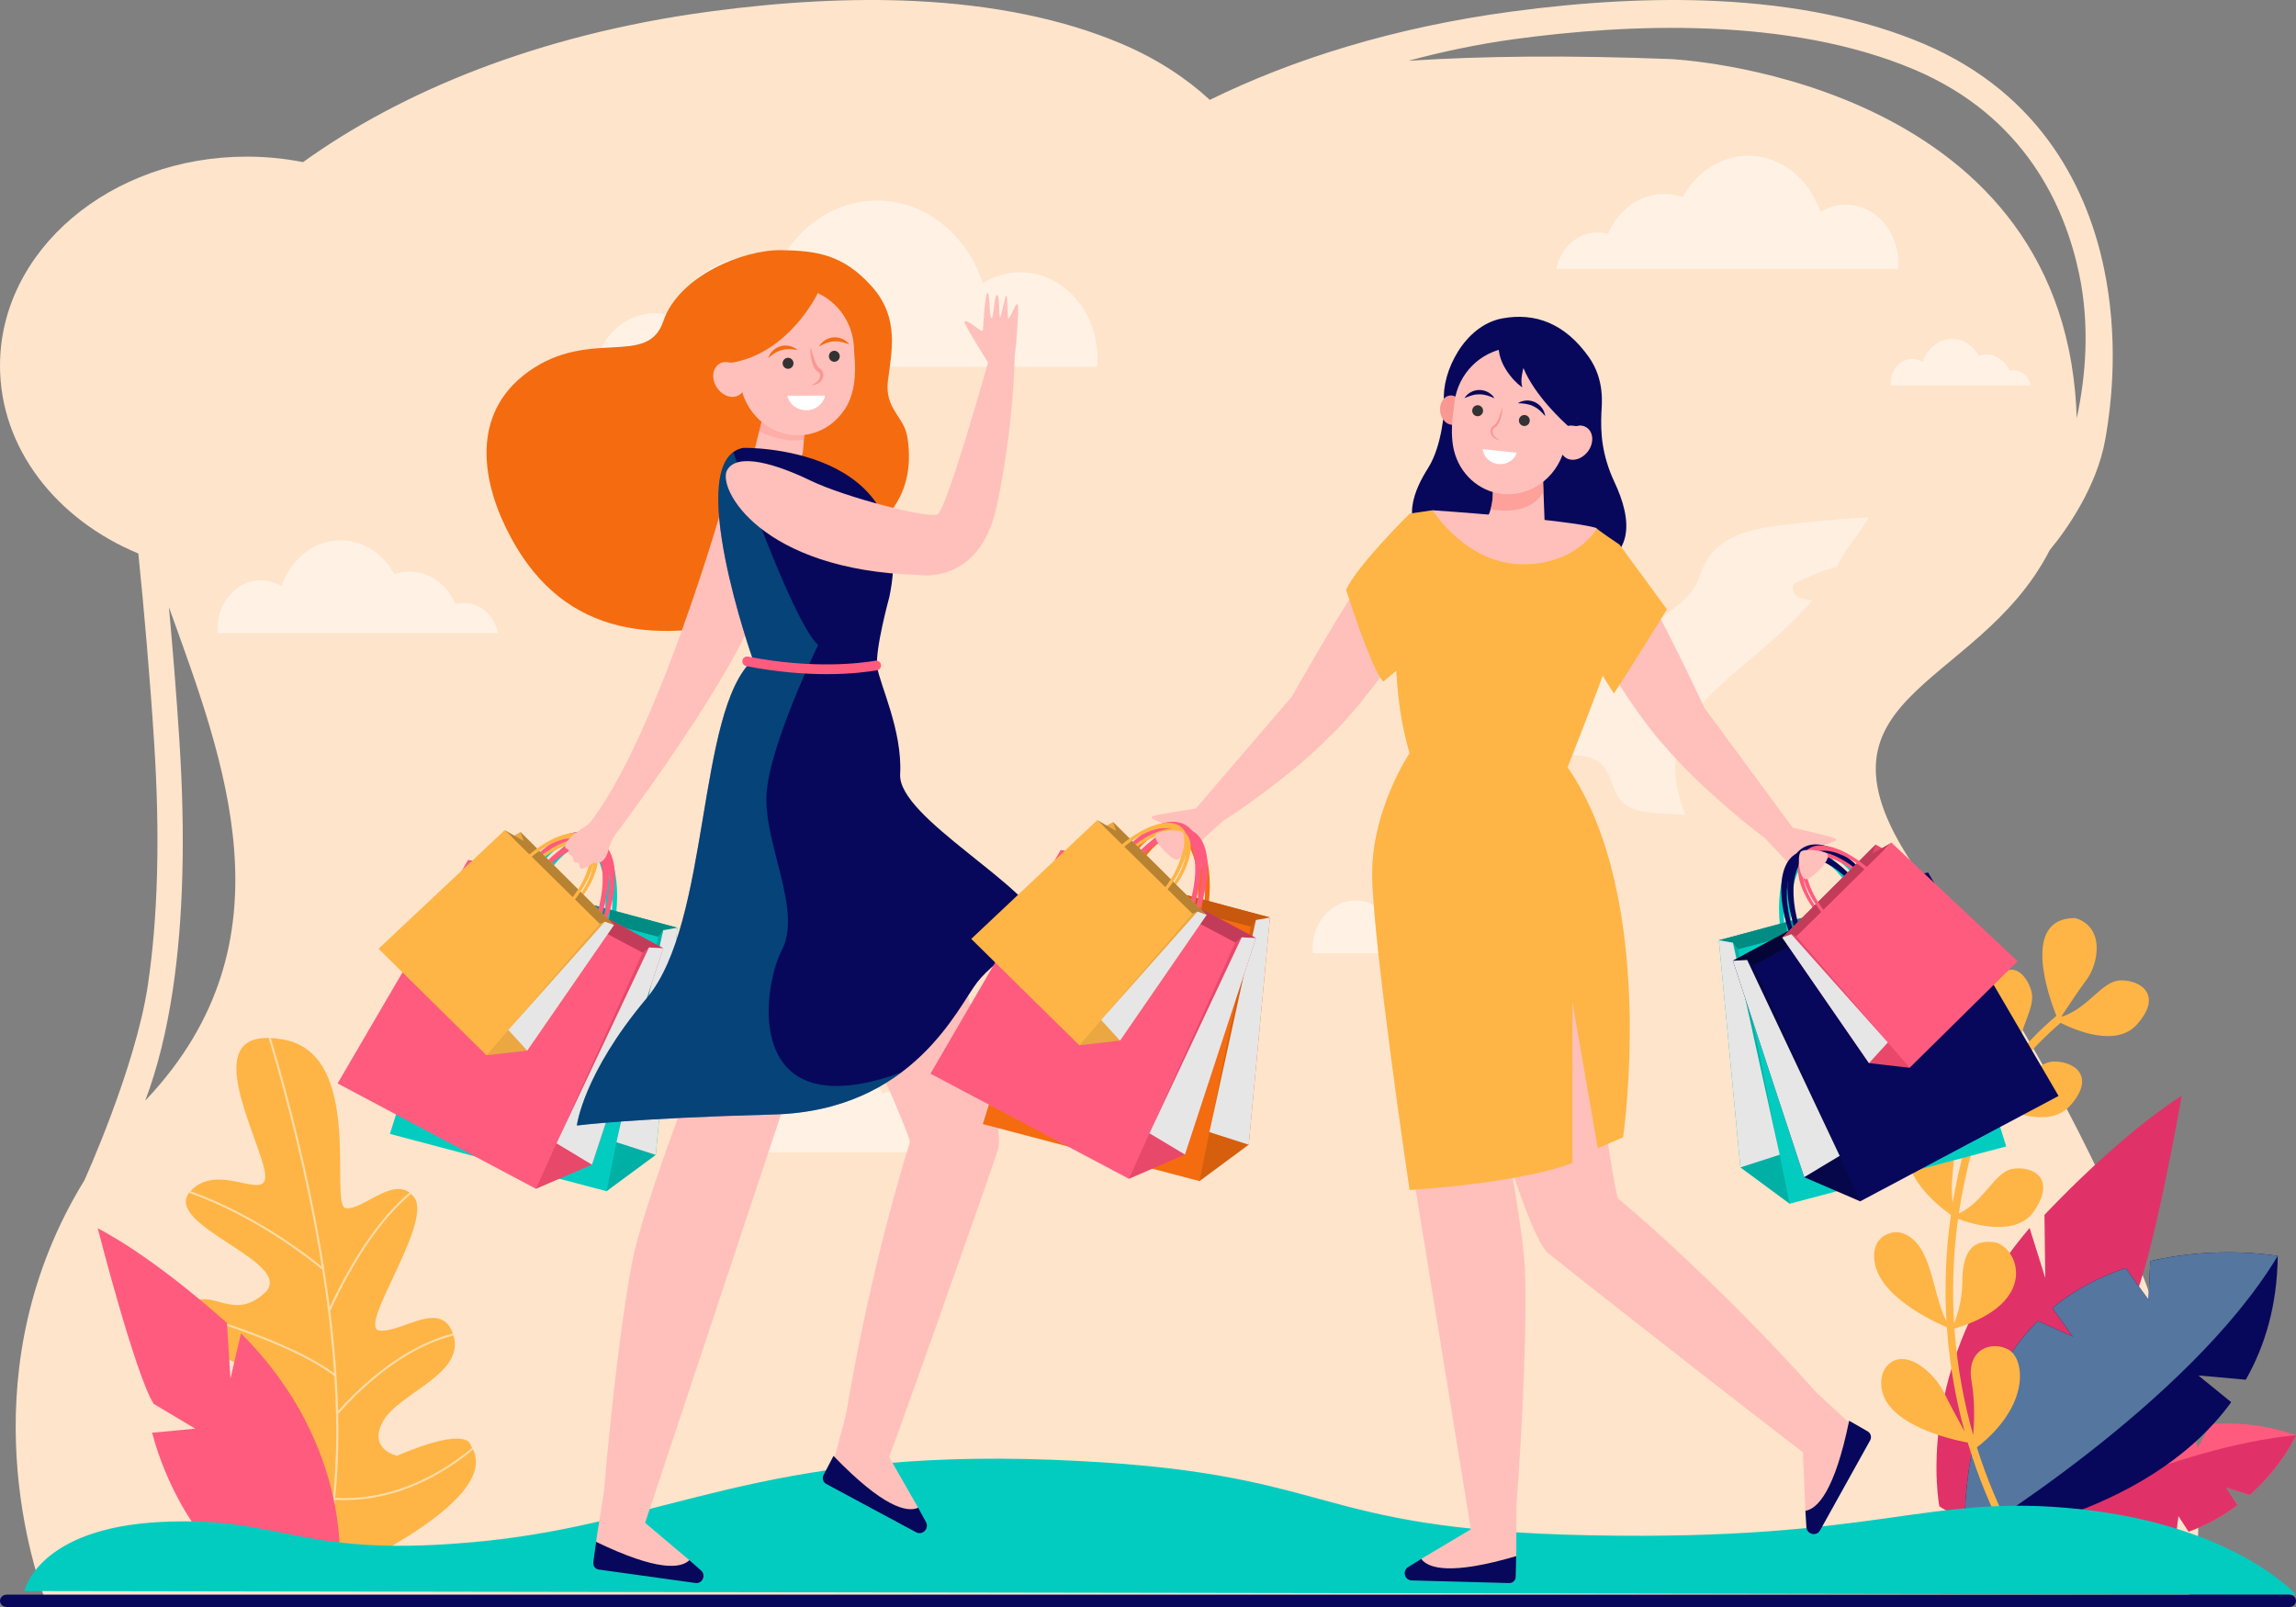 <svg width="200" height="140" viewBox="0 0 200 140" fill="none" xmlns="http://www.w3.org/2000/svg">
<rect x="0" y="0" width="200" height="140" fill="#808080" stroke="none"/>
<path d="M167.649 76.776C155.669 60.372 172.135 60.463 178.548 47.925C180.091 46.063 182.642 42.383 183.374 38.339C184.015 34.799 184.517 29.326 183.269 23.353C181.922 16.901 178.097 8.272 167.531 3.8C162.496 1.669 156.446 0.421 149.546 0.089C144.061 -0.174 138.026 0.149 131.605 1.016C121.393 2.395 112.624 5.151 105.386 8.7C103.329 6.811 100.793 5.124 97.665 3.8C92.631 1.669 86.58 0.421 79.68 0.089C74.194 -0.174 68.16 0.149 61.74 1.016C46.762 3.039 34.889 8.021 26.398 14.124C24.82 13.812 23.176 13.646 21.486 13.646C9.619 13.646 0 21.799 0 31.857C0 39.045 4.914 45.26 12.05 48.221C12.524 52.905 13.053 58.783 13.437 64.852C13.946 72.895 13.757 79.958 12.876 85.848C11.794 93.073 7.349 102.832 7.349 102.832C-2.555 118.948 2.427 135.523 4.166 140H74.032H120.491H190.357C195.241 126.7 183.704 98.761 167.649 76.776ZM12.805 95.723C12.754 95.778 12.703 95.834 12.651 95.889C13.707 93.09 14.511 89.863 15.055 86.223C15.963 80.144 16.159 72.887 15.635 64.652C15.374 60.544 15.047 56.525 14.714 52.893C19.519 66.261 25.723 81.95 12.805 95.723ZM122.688 5.295C125.398 4.564 128.531 3.872 131.914 3.411C141.769 2.066 155.811 1.433 166.735 6.056C176.396 10.145 179.888 18.012 181.116 23.892C182.031 28.269 181.719 32.663 180.898 36.433C180.878 35.702 180.833 34.945 180.761 34.162C178.217 6.57 145.514 5.145 145.514 5.145C136.744 4.804 129.194 4.872 122.688 5.295Z" fill="#FEE4CB"/>
<path opacity="0.5" d="M138.758 83.039C138.451 81.548 137.254 80.435 135.823 80.435C135.561 80.435 135.306 80.473 135.064 80.543C134.358 78.859 132.826 77.693 131.049 77.693C130.59 77.693 130.147 77.771 129.73 77.915C128.774 76.149 127.036 74.968 125.05 74.968C122.688 74.968 120.677 76.639 119.915 78.98C119.375 78.645 118.754 78.453 118.092 78.453C116.021 78.453 114.344 80.324 114.344 82.633C114.344 82.77 114.35 82.905 114.362 83.039H138.758Z" fill="white"/>
<path opacity="0.5" d="M43.376 55.146C43.068 53.655 41.872 52.542 40.441 52.542C40.178 52.542 39.924 52.58 39.681 52.65C38.975 50.966 37.444 49.8 35.666 49.8C35.207 49.8 34.764 49.878 34.347 50.022C33.391 48.256 31.653 47.075 29.668 47.075C27.306 47.075 25.294 48.746 24.532 51.087C23.993 50.752 23.372 50.56 22.709 50.56C20.639 50.56 18.961 52.431 18.961 54.74C18.961 54.877 18.968 55.012 18.98 55.146H43.376Z" fill="white"/>
<path opacity="0.5" d="M85.902 100.384C85.594 98.893 84.398 97.78 82.967 97.78C82.705 97.78 82.45 97.818 82.208 97.888C81.502 96.204 79.97 95.038 78.193 95.038C77.734 95.038 77.291 95.116 76.874 95.26C75.918 93.494 74.18 92.314 72.195 92.314C69.832 92.314 67.821 93.985 67.059 96.326C66.519 95.99 65.898 95.799 65.237 95.799C63.166 95.799 61.489 97.67 61.489 99.978C61.489 100.115 61.495 100.25 61.507 100.384H85.902Z" fill="white"/>
<path opacity="0.5" d="M176.894 33.564C176.741 32.818 176.143 32.263 175.429 32.263C175.298 32.263 175.17 32.281 175.049 32.316C174.696 31.475 173.931 30.892 173.043 30.892C172.814 30.892 172.593 30.931 172.385 31.003C171.907 30.121 171.039 29.531 170.047 29.531C168.868 29.531 167.863 30.367 167.482 31.536C167.212 31.368 166.902 31.272 166.571 31.272C165.537 31.272 164.699 32.207 164.699 33.361C164.699 33.429 164.702 33.496 164.708 33.564H176.894Z" fill="white"/>
<path opacity="0.5" d="M135.57 23.422C135.944 21.602 137.405 20.245 139.15 20.245C139.47 20.245 139.781 20.291 140.078 20.377C140.939 18.323 142.808 16.9 144.977 16.9C145.537 16.9 146.078 16.995 146.585 17.172C147.753 15.017 149.873 13.576 152.295 13.576C155.177 13.576 157.631 15.616 158.561 18.471C159.22 18.062 159.977 17.828 160.785 17.828C163.311 17.828 165.359 20.112 165.359 22.928C165.359 23.095 165.352 23.26 165.338 23.423H135.57V23.422Z" fill="white"/>
<path opacity="0.5" d="M51.792 31.955C52.343 29.28 54.49 27.284 57.057 27.284C57.529 27.284 57.985 27.351 58.421 27.477C59.688 24.457 62.437 22.363 65.624 22.363C66.449 22.363 67.243 22.503 67.991 22.762C69.707 19.593 72.825 17.474 76.387 17.474C80.624 17.474 84.234 20.474 85.602 24.673C86.57 24.071 87.685 23.727 88.872 23.727C92.587 23.727 95.598 27.086 95.598 31.228C95.598 31.474 95.586 31.716 95.566 31.955H51.792Z" fill="white"/>
<path opacity="0.4" d="M148.557 49.017C148.186 49.714 147.986 50.515 147.583 51.188C147.119 51.966 146.417 52.521 145.731 53.058C142.67 55.455 139.504 57.905 135.853 58.806C134.936 59.032 133.965 59.173 133.197 59.773C131.607 61.011 131.759 64.155 133.46 65.196C135.406 66.387 138.338 64.992 139.771 66.883C140.353 67.652 140.465 68.759 141.037 69.538C141.8 70.579 143.142 70.759 144.346 70.846C145.169 70.906 145.994 70.958 146.818 71.004C143.139 61.807 151.793 59.405 157.854 52.303C157.681 52.276 157.508 52.248 157.335 52.215C157.008 52.154 156.666 52.075 156.418 51.832C156.169 51.588 156.062 51.125 156.279 50.846C157.48 50.275 158.701 49.699 159.972 49.405C160.27 48.918 160.554 48.411 160.821 47.881C161.394 47.177 162.109 46.213 162.815 45.068C160.127 45.212 157.447 45.442 154.774 45.803C152.42 46.122 149.768 46.747 148.557 49.017Z" fill="white"/>
<path d="M27.492 137.994C27.492 137.994 44.422 130.94 41 125.914C41 125.914 40.945 124.114 34.578 126.823C34.578 126.823 32.013 126.282 33.365 123.824C34.717 121.367 40.487 119.736 39.517 116.39C38.547 113.043 35.085 116.109 33.063 115.917C31.041 115.725 37.671 106.632 36.105 104.363C34.538 102.095 31.62 105.511 30.119 105.251C28.617 104.991 31.834 91.835 24.68 90.56C17.526 89.285 21.679 97.25 22.913 101.422C24.147 105.593 19.209 100.853 16.571 103.794C13.933 106.735 25.961 109.987 23.046 112.649C20.13 115.31 18.277 111.799 16.247 113.871C12.966 117.221 25.555 119.355 23.682 121.881C22.188 123.894 19.315 120.382 17.905 121.794C16.495 123.205 19.334 132.745 27.492 137.994Z" fill="#FEB546"/>
<path opacity="0.52" d="M41.213 126.283C41.188 126.231 41.161 126.179 41.131 126.127C40.641 126.534 40.081 126.964 39.457 127.388C37.167 128.947 33.533 130.744 29.191 130.492C29.431 128.245 29.521 125.8 29.46 123.171C33.323 118.849 36.752 117.155 38.949 116.496C39.139 116.439 39.323 116.389 39.501 116.344C39.484 116.288 39.467 116.234 39.448 116.182C39.274 116.225 39.095 116.274 38.911 116.329C36.713 116.986 33.298 118.663 29.454 122.917C29.454 122.906 29.453 122.895 29.453 122.884C29.38 120.184 29.149 117.287 28.765 114.221C28.865 113.99 29.832 111.794 31.355 109.365C32.448 107.621 34.004 105.491 35.81 104.017C35.766 103.976 35.722 103.938 35.676 103.904C33.858 105.393 32.299 107.528 31.202 109.278C29.927 111.311 29.04 113.183 28.722 113.884C28.421 111.548 28.032 109.115 27.556 106.596C26.227 99.572 24.52 93.518 23.587 90.431C23.523 90.428 23.462 90.426 23.4 90.425C24.328 93.49 26.046 99.567 27.381 106.627C27.606 107.815 27.825 109.061 28.03 110.35C27.515 109.929 25.965 108.697 23.801 107.34C21.977 106.196 19.428 104.788 16.588 103.773C16.582 103.78 16.575 103.787 16.57 103.794C16.534 103.834 16.502 103.873 16.472 103.913C19.318 104.924 21.874 106.336 23.701 107.48C26.178 109.033 27.847 110.42 28.071 110.609C28.52 113.47 28.898 116.537 29.108 119.641C25.758 117.156 19.259 115.082 16.009 114.147C15.973 114.197 15.939 114.246 15.909 114.295C19.171 115.232 25.818 117.346 29.123 119.869C29.411 124.286 29.358 128.768 28.692 132.824C25.373 131.577 22.576 128.251 20.806 125.663C19.712 124.063 18.867 122.543 18.335 121.517C18.28 121.536 18.227 121.56 18.174 121.588C18.708 122.619 19.557 124.146 20.656 125.754C22.447 128.372 25.284 131.743 28.664 132.996C28.37 134.738 27.96 136.4 27.415 137.943C27.44 137.959 27.465 137.976 27.491 137.992C27.491 137.992 27.529 137.976 27.6 137.946C28.345 135.825 28.869 133.389 29.172 130.66C29.455 130.677 29.738 130.686 30.022 130.686C31.675 130.686 33.339 130.403 34.98 129.844C36.539 129.313 38.081 128.532 39.563 127.522C40.177 127.107 40.728 126.684 41.213 126.283Z" fill="white"/>
<path d="M29.549 136.96C29.549 136.96 30.897 126.029 20.988 116.162L20.074 120.111L19.77 115.259C19.77 115.259 13.764 109.76 8.511 107.001C8.511 107.001 11.777 119.754 13.388 122.305L17.007 124.463L13.255 124.817C13.255 124.817 14.906 131.958 20.025 136.395C25.145 140.831 29.549 136.96 29.549 136.96Z" fill="#FF5B7E"/>
<path d="M199.999 125.034C197.417 124.14 194.928 123.889 192.596 124.061C192.072 124.999 191.422 126.109 191.422 126.109L190.996 124.249C182.179 125.653 175.951 132.784 175.951 132.784C181.573 134.827 186.049 134.792 189.538 133.793C189.63 133.094 189.75 132.053 189.75 132.053L190.648 133.433C192.299 132.831 193.704 132.014 194.885 131.126C194.412 130.411 193.901 129.588 193.901 129.588L195.973 130.235C198.797 127.728 199.999 125.034 199.999 125.034Z" fill="#FF5B7E"/>
<path d="M189.54 133.793C189.631 133.093 189.751 132.052 189.751 132.052L190.649 133.433C192.3 132.83 193.705 132.014 194.886 131.126C194.413 130.411 193.902 129.588 193.902 129.588L195.974 130.235C198.797 127.727 200 125.033 200 125.033C189.603 125.98 175.953 132.782 175.953 132.782C181.574 134.825 186.049 134.792 189.54 133.793Z" fill="#E03268"/>
<path d="M168.935 131.226C168.935 131.226 166.49 119.049 176.795 106.98L178.159 111.337L178.089 105.843C178.089 105.843 184.375 99.07 190.049 95.454C190.049 95.454 187.459 110.13 185.864 113.159L181.977 115.939L186.227 115.975C186.227 115.975 184.977 124.175 179.596 129.667C174.215 135.158 168.935 131.226 168.935 131.226Z" fill="#E03268"/>
<path d="M198.409 109.415C198.365 113.701 197.304 117.257 195.624 120.202C193.743 120.014 191.499 119.832 191.499 119.832L194.358 122.157C186.755 132.583 171.111 134.147 171.111 134.147C171.042 124.722 173.767 118.79 177.517 115.081C178.743 115.621 180.555 116.443 180.555 116.443L178.78 113.942C180.772 112.311 182.975 111.209 185.165 110.474C186.08 111.78 187.153 113.237 187.153 113.237L187.304 109.864C193.183 108.471 198.409 109.415 198.409 109.415Z" fill="#07085B"/>
<path d="M177.517 115.082C178.742 115.621 180.555 116.444 180.555 116.444L178.779 113.943C180.771 112.312 182.975 111.209 185.164 110.475C186.079 111.78 187.152 113.238 187.152 113.238L187.304 109.865C193.183 108.471 198.408 109.415 198.408 109.415C190.626 122.378 171.109 134.148 171.109 134.148C171.042 124.723 173.766 118.791 177.517 115.082Z" fill="#55769F"/>
<path d="M180.699 79.979C176.071 80.027 178.423 86.724 179.128 88.501C177.835 89.594 176.737 90.707 175.814 91.788C175.852 89.461 177.368 87.794 176.945 86.329C176.472 84.686 174.901 83.285 173.487 86.074C172.368 88.284 174.518 91.128 175.459 92.215C173.897 94.12 172.864 95.901 172.205 97.27C171.859 94.579 173.393 92.454 172.733 90.84C172.01 89.074 170.122 87.728 168.931 91.028C167.946 93.755 170.926 96.766 171.991 97.729C171.418 98.994 171.196 99.818 171.172 99.906C170.715 101.566 170.364 103.188 170.102 104.767C169.743 102.404 170.682 100.323 169.895 98.936C168.95 97.271 166.923 96.197 166.204 99.681C165.634 102.438 168.651 104.922 169.937 105.84C169.467 109.151 169.387 112.256 169.553 115.096C168.495 113.113 168.327 109.594 166.769 108.093C165.748 107.107 164.819 107.28 164.216 107.602C163.702 107.877 163.366 108.388 163.282 108.999C162.808 112.452 167.994 114.949 169.586 115.629C169.829 119.124 170.438 122.196 171.134 124.724C170.578 123.702 169.747 122.158 169.348 121.338C168.719 120.045 167.247 118.588 165.957 118.415C165.903 118.408 165.851 118.403 165.8 118.399C164.82 118.334 164.037 119.072 163.898 120.067C163.357 123.958 169.974 125.411 171.408 125.679C171.413 125.697 171.418 125.714 171.423 125.732C173.325 132.064 175.892 135.79 176.001 135.946L176.518 135.579C176.493 135.543 174.051 131.994 172.203 126.093C176.917 122.414 176.373 118.357 174.955 117.579C173.491 116.775 171.237 117.514 171.743 120.375C172.037 122.034 171.98 123.814 171.881 125.018C171.155 122.48 170.506 119.343 170.247 115.749C177.929 113.446 175.697 108.479 173.684 108.217C171.647 107.95 170.951 109.283 170.934 111.685C170.922 113.281 170.499 114.583 170.216 115.28C170.044 112.495 170.111 109.444 170.56 106.191C171.977 106.707 175.671 107.769 177.206 105.486C179.123 102.633 177.091 101.571 175.35 101.822C173.748 102.053 172.915 104.639 170.627 105.719C170.895 103.917 171.278 102.056 171.805 100.144C171.813 100.113 172.259 98.461 173.597 96.137C174.971 96.835 178.523 98.341 180.331 96.316C182.603 93.772 180.693 92.462 178.916 92.477C177.329 92.492 176.198 94.775 173.915 95.602C175.098 93.662 176.882 91.337 179.494 89.11C180.923 89.824 184.373 91.232 186.146 89.247C188.418 86.703 186.508 85.392 184.729 85.408C183.12 85.422 181.981 87.773 179.632 88.568L179.587 88.51C180.099 87.735 181.194 86.096 181.759 85.343C182.513 84.338 182.944 82.53 182.384 81.329C181.821 80.127 180.699 79.979 180.699 79.979Z" fill="#FEB546"/>
<path d="M2.127 138.612C2.127 138.612 3.237 133.118 14.06 132.589C24.883 132.061 25.993 135.883 42.087 134.265C58.182 132.647 66.304 126.215 91.648 127.174C116.991 128.133 113.173 133.248 138.541 133.754C163.91 134.259 167.785 130.027 181.248 131.483C194.711 132.94 200 138.923 200 138.923H195.822L2.127 138.612Z" fill="#02CCC0"/>
<path d="M199.422 140H0.578C0.259 140 0 139.759 0 139.462C0 139.164 0.258 138.923 0.578 138.923H199.422C199.741 138.923 200 139.164 200 139.462C200 139.759 199.742 140 199.422 140Z" fill="#07085B"/>
<path d="M46.033 80.144C47.07 76.111 49.441 73.246 51.328 73.745C53.216 74.245 53.904 77.919 52.866 81.953C52.723 82.51 53.1 82.535 53.225 82.048C54.371 77.591 53.611 73.53 51.526 72.979C49.44 72.427 46.821 75.593 45.674 80.05C45.543 80.559 45.889 80.701 46.033 80.144Z" fill="#02CCC0"/>
<path d="M57.122 100.612L52.833 103.779L40.754 79.537L42.624 76.412L59 80.822L57.122 100.612Z" fill="#00B0A5"/>
<path d="M52.833 103.778L33.965 98.785L40.732 77.21L57.324 81.6L52.833 103.778Z" fill="#02CCC0"/>
<path d="M59 80.822L42.624 76.412L43.555 77.217L40.732 77.21L57.324 81.6L57.772 81.041L59 80.822Z" fill="#008C83"/>
<path d="M44.84 80.343C45.962 75.982 48.525 72.885 50.565 73.425C52.605 73.965 53.349 77.937 52.228 82.298C52.073 82.9 52.48 82.927 52.615 82.401C53.855 77.583 53.032 73.193 50.779 72.596C48.524 72 45.693 75.422 44.452 80.241C44.311 80.791 44.685 80.945 44.84 80.343Z" fill="#02CCC0"/>
<path d="M57.772 81.041L53.698 99.508L57.122 100.612L59 80.822L57.772 81.041Z" fill="#E6E6E6"/>
<path d="M45.292 78.985C47.196 75.292 50.141 73.042 51.869 73.96C53.597 74.878 53.455 78.617 51.551 82.309C51.288 82.82 51.649 82.929 51.879 82.484C53.982 78.403 54.14 74.273 52.23 73.259C50.321 72.244 47.067 74.73 44.964 78.81C44.723 79.277 45.029 79.495 45.292 78.985Z" fill="#FF5B7E"/>
<path d="M51.566 101.464L46.687 103.568L40.283 77.186L42.796 74.569L57.776 82.61L51.566 101.464Z" fill="#E8486A"/>
<path d="M46.687 103.568L29.408 94.388L40.776 74.912L55.971 82.985L46.687 103.568Z" fill="#FF5B7E"/>
<path d="M57.776 82.61L42.796 74.569L43.524 75.566L40.775 74.912L55.971 82.986L56.532 82.543L57.776 82.61Z" fill="#C23C59"/>
<path d="M44.085 78.906C46.143 74.914 49.326 72.482 51.194 73.474C53.063 74.467 52.909 78.508 50.851 82.5C50.566 83.052 50.958 83.17 51.206 82.689C53.48 78.277 53.65 73.812 51.586 72.716C49.522 71.619 46.005 74.306 43.731 78.717C43.47 79.221 43.801 79.457 44.085 78.906Z" fill="#FF5B7E"/>
<path d="M56.532 82.543L48.475 99.605L51.566 101.464L57.776 82.61L56.532 82.543Z" fill="#E6E6E6"/>
<path d="M46.114 75.82C48.037 73.811 50.358 72.935 51.299 73.863C52.239 74.791 51.444 77.172 49.521 79.181C49.255 79.458 49.468 79.6 49.7 79.357C51.824 77.137 52.704 74.506 51.664 73.48C50.624 72.455 48.059 73.423 45.935 75.643C45.692 75.897 45.848 76.097 46.114 75.82Z" fill="#FEB546"/>
<path d="M45.922 91.527L42.381 91.933L43.224 73.684L45.337 72.487L53.476 80.586L45.922 91.527Z" fill="#EBA741"/>
<path d="M42.381 91.934L32.974 82.653L43.97 72.316L52.242 80.477L42.381 91.934Z" fill="#FEB546"/>
<path d="M53.476 80.586L45.337 72.487L45.618 73.272L43.97 72.316L52.242 80.477L52.686 80.301L53.476 80.586Z" fill="#B88233"/>
<path d="M45.351 75.532C47.43 73.361 49.939 72.413 50.956 73.417C51.972 74.42 51.112 76.995 49.034 79.166C48.747 79.466 48.977 79.62 49.227 79.357C51.523 76.957 52.474 74.112 51.351 73.003C50.228 71.894 47.455 72.941 45.158 75.341C44.895 75.617 45.064 75.833 45.351 75.532Z" fill="#FEB546"/>
<path d="M52.686 80.301L44.279 89.728L45.922 91.528L53.476 80.587L52.686 80.301Z" fill="#E6E6E6"/>
<path d="M51.967 75.202C51.87 75.209 51.755 75.12 51.678 75.178C51.074 75.634 50.669 75.746 50.565 75.635C50.441 75.502 50.505 75.342 50.447 75.249C50.331 75.064 50.192 75.229 50.001 75.06C49.891 74.964 49.953 74.814 49.912 74.707C49.871 74.6 49.799 74.538 49.635 74.482C49.471 74.425 49.528 74.217 49.514 74.073C49.502 73.929 49.332 73.965 49.263 73.862C49.134 73.671 49.224 73.207 50.589 72.251L51.801 71.432L53.011 71.329L53.544 72.788C53.544 72.788 53.235 73.197 53.017 74.002C52.852 74.614 52.581 75.151 51.967 75.202Z" fill="#FFC0BB"/>
<path d="M68.954 94.317L56.114 132.907C56.114 132.907 51.706 136.785 51.897 134.522C51.941 133.996 52.593 130.254 52.647 129.562C53.112 123.754 54.382 112.36 55.403 108.45C56.506 104.22 59.126 97.193 59.126 97.193L68.954 94.317Z" fill="#FFC0BB"/>
<path d="M60.05 135.923L56.041 132.538L51.924 134.322L53.115 135.47L57.623 136.791C57.623 136.791 59.451 136.815 59.538 136.773C59.625 136.73 60.05 135.923 60.05 135.923Z" fill="#FFC0BB"/>
<path d="M60.049 135.923L61.061 136.811C61.531 137.216 61.189 137.993 60.58 137.908L52.148 136.737C51.851 136.696 51.643 136.417 51.683 136.115L51.924 134.322C57.295 136.918 59.309 136.635 60.049 135.923Z" fill="#07085B"/>
<path d="M81.583 77.385C81.583 77.385 87.766 97.342 86.941 100.108C86.413 101.878 76.559 129.72 76.403 129.668C76.247 129.617 72.309 128.445 72.309 128.445C72.309 128.445 79.623 101.239 79.265 99.497C78.908 97.754 71.493 81.67 71.493 81.67L81.583 77.385Z" fill="#FFC0BB"/>
<path d="M79.98 131.355L77.254 126.591L72.603 126.837L73.363 128.393L77.303 131.321C77.303 131.321 79.081 132.009 79.18 131.999C79.279 131.989 79.98 131.355 79.98 131.355Z" fill="#FFC0BB"/>
<path d="M79.98 131.355L80.656 132.59C80.972 133.156 80.366 133.792 79.799 133.488L71.972 129.279C71.696 129.13 71.59 128.783 71.737 128.502L72.603 126.838C76.938 131.327 79.005 131.782 79.98 131.355Z" fill="#07085B"/>
<path d="M79.265 99.497C79.265 99.497 75.902 109.902 73.697 123.211L80.811 107.622L79.265 99.497Z" fill="#FFC0BB"/>
<path d="M75.889 46.014C75.889 46.014 79.952 43.95 79.044 38.109C78.759 36.267 77.045 35.63 77.344 33.179C77.643 30.728 78.419 27.72 75.93 24.944C73.441 22.169 71.148 21.841 68.035 21.794C64.788 21.744 59.132 24.002 57.77 28.006C56.406 32.009 51.375 28.568 46.066 32.349C40.756 36.129 42.351 42.146 43.731 45.248C47.978 54.803 55.748 56.351 65.147 53.989C74.544 51.626 66.828 49.936 66.915 49.787C67.001 49.638 75.889 46.014 75.889 46.014Z" fill="#F46C0F"/>
<path d="M69.943 39.35L70.222 35.966L66.463 36.257L65.409 40.446C65.281 40.943 66.837 41.188 67.296 41.404C67.829 41.655 68.326 40.281 69.154 40.172C69.573 40.117 69.898 39.777 69.943 39.35Z" fill="#FFC0BB"/>
<g opacity="0.6">
<path opacity="0.6" d="M70.029 38.316L70.223 35.966L66.464 36.257L66.134 37.566C66.916 37.99 68.488 38.557 70.029 38.316Z" fill="#FC8D84"/>
</g>
<path d="M74.153 34.459C74.257 34.149 74.332 33.826 74.378 33.494C74.519 32.602 74.499 31.687 74.421 30.902C74.404 30.734 74.397 30.565 74.392 30.396C74.376 29.713 74.236 29.013 73.941 28.325C72.992 26.109 70.678 24.764 68.315 25.062C65.132 25.464 63.034 28.503 63.647 31.61C63.278 31.49 62.895 31.522 62.595 31.738C62.02 32.153 61.968 33.08 62.478 33.809C62.988 34.538 63.868 34.794 64.444 34.379C64.523 34.321 64.592 34.253 64.652 34.177C65.439 36.766 67.976 38.373 70.528 37.81C71.775 37.534 72.807 36.788 73.496 35.783C73.543 35.724 73.592 35.654 73.642 35.575C73.862 35.229 74.027 34.852 74.153 34.459Z" fill="#FFC0BB"/>
<path d="M69.109 31.548C69.164 31.808 69.002 32.064 68.747 32.12C68.491 32.177 68.239 32.012 68.183 31.753C68.128 31.493 68.29 31.237 68.545 31.181C68.801 31.125 69.053 31.29 69.109 31.548Z" fill="#333333"/>
<path d="M73.139 30.936C73.195 31.195 73.033 31.451 72.777 31.508C72.522 31.564 72.269 31.399 72.214 31.14C72.159 30.881 72.321 30.625 72.576 30.569C72.831 30.511 73.084 30.677 73.139 30.936Z" fill="#333333"/>
<path d="M69.467 30.494C69.22 30.449 68.987 30.42 68.76 30.417C68.532 30.413 68.311 30.438 68.102 30.496C67.893 30.557 67.687 30.636 67.497 30.762L67.422 30.805C67.397 30.82 67.376 30.84 67.352 30.855L67.208 30.958C67.112 31.028 67.025 31.112 66.917 31.184C66.963 31.067 67.017 30.95 67.084 30.841C67.162 30.742 67.231 30.628 67.332 30.544C67.515 30.357 67.76 30.229 68.014 30.158C68.27 30.088 68.543 30.086 68.793 30.145C69.044 30.208 69.282 30.317 69.467 30.494Z" fill="#F46C0F"/>
<path d="M71.35 30.179C71.47 29.952 71.661 29.77 71.879 29.631C72.098 29.492 72.357 29.406 72.622 29.39C72.885 29.375 73.157 29.416 73.39 29.534C73.513 29.579 73.613 29.665 73.718 29.734C73.817 29.816 73.905 29.908 73.985 30.004C73.86 29.972 73.751 29.92 73.638 29.885L73.469 29.835C73.441 29.828 73.414 29.816 73.386 29.81L73.301 29.794C73.082 29.735 72.861 29.727 72.643 29.738C72.426 29.752 72.209 29.8 71.995 29.877C71.782 29.954 71.57 30.057 71.35 30.179Z" fill="#F46C0F"/>
<path d="M70.612 30.256C70.58 30.602 70.604 30.948 70.668 31.291C70.7 31.463 70.745 31.633 70.811 31.802C70.88 31.97 70.963 32.139 71.114 32.285L71.178 32.336L71.234 32.379C71.258 32.4 71.291 32.414 71.31 32.438C71.356 32.48 71.39 32.529 71.412 32.583C71.462 32.691 71.44 32.827 71.385 32.958C71.264 33.224 70.986 33.423 70.681 33.57C71.016 33.553 71.386 33.418 71.605 33.085C71.712 32.923 71.77 32.696 71.701 32.481C71.683 32.428 71.663 32.377 71.631 32.331C71.605 32.282 71.567 32.244 71.531 32.204C71.495 32.162 71.451 32.138 71.41 32.105C71.385 32.087 71.38 32.08 71.367 32.069L71.331 32.041C71.237 31.953 71.159 31.817 71.09 31.676C71.017 31.535 70.968 31.378 70.909 31.224C70.806 30.911 70.714 30.586 70.612 30.256Z" fill="#F99893"/>
<path d="M71.239 25.532C71.239 25.532 68.736 30.824 63.646 31.609L62.792 27.9C62.792 27.9 64.477 25.922 64.697 25.667C64.916 25.414 68.331 24.217 68.331 24.217L71.176 24.633L71.239 25.532Z" fill="#F46C0F"/>
<path d="M63.069 43.601C63.069 43.601 57.218 64.353 51.264 71.829L53.235 73.198C53.235 73.198 64.681 58.187 66.431 51.566C68.183 44.946 63.069 43.601 63.069 43.601Z" fill="#FFC0BB"/>
<path d="M64.75 39.017C64.75 39.017 80.302 38.681 77.464 52.03C77.464 52.03 76.203 56.621 76.414 58.117C76.624 59.612 78.62 63.647 78.41 67.45C78.2 71.251 89.969 77.232 90.915 80.969C90.915 80.969 86.817 83.425 85.135 85.561C83.454 87.696 79.566 96.773 67.377 97.093C55.189 97.413 50.25 98.054 50.25 98.054C50.25 98.054 50.775 93.57 56.344 86.949C61.913 80.328 60.653 61.961 65.591 57.476C65.59 57.475 59.392 39.994 64.75 39.017Z" fill="#07085B"/>
<path opacity="0.3" d="M56.344 86.949C61.913 80.328 60.652 61.961 65.591 57.476C65.591 57.476 60.144 42.117 63.875 39.388C63.876 39.391 68.954 54.059 71.265 56.195C71.265 56.195 67 64.951 66.768 69.223C66.536 73.494 69.899 79.317 68.113 82.76C66.326 86.202 64.759 98.413 78.519 93.429C75.9 95.393 72.321 96.965 67.377 97.094C55.188 97.414 50.249 98.055 50.249 98.055C50.249 98.055 50.775 93.569 56.344 86.949Z" fill="#02CCC0"/>
<path d="M64.999 58.027C64.774 57.983 64.628 57.76 64.674 57.53C64.72 57.304 64.937 57.158 65.16 57.202C70.849 58.316 75.014 57.774 76.258 57.559C76.474 57.521 76.682 57.662 76.732 57.879L76.733 57.882C76.786 58.117 76.635 58.348 76.402 58.39C75.701 58.515 74.177 58.731 72.015 58.731C70.122 58.732 67.741 58.566 64.999 58.027ZM76.643 57.486L76.735 57.895L76.643 57.486Z" fill="#FF5B7E"/>
<path d="M68.588 34.477C68.738 35.2 69.418 35.745 70.233 35.743C71.049 35.74 71.725 35.19 71.868 34.466L68.588 34.477Z" fill="white"/>
<path d="M85.428 28.802C85.506 28.861 85.618 28.808 85.624 28.711C85.668 27.948 85.823 25.549 86.016 25.517C86.247 25.478 86.16 27.625 86.36 27.707C86.561 27.789 86.594 25.692 86.846 25.691C87.099 25.69 87.006 27.6 87.112 27.638C87.219 27.675 87.501 25.854 87.648 25.762C87.797 25.672 87.729 27.652 87.846 27.735C87.962 27.817 88.457 26.466 88.576 26.496C88.695 26.525 88.778 26.525 88.524 29.892L88.368 31.213L87.668 32.222L86.247 31.878C86.247 31.878 83.945 28.217 84.016 28.053C84.084 27.896 84.229 27.894 85.428 28.802Z" fill="#FFC0BB"/>
<path d="M86.064 31.584C86.064 31.584 82.464 44.438 81.66 44.814C80.855 45.191 73.604 43.32 70.629 41.88C67.654 40.44 64.227 39.381 63.34 40.953C62.454 42.526 66.261 49.69 79.977 50.087C79.977 50.087 85.299 51.066 86.805 44.166C88.311 37.264 88.386 31.063 88.386 31.063L86.064 31.584Z" fill="#FFC0BB"/>
<path d="M101.672 72.066C101.745 72.011 101.727 71.896 101.642 71.864C100.335 71.381 100.261 71.266 100.347 71.132C100.436 70.993 104.165 70.437 104.165 70.437L112.55 60.661C113.575 58.837 119.223 48.87 120.538 48.227C120.901 48.049 121.897 47.403 122.707 47.373L122.337 56.081C120.659 58.528 117.881 62.293 115.621 64.36C113.165 66.908 108.543 70.266 106.561 71.497L104.061 73.756C101.615 75.68 102.187 74.373 102.063 74.323C101.941 74.274 101.696 73.859 101.613 73.793C101.531 73.727 101.447 73.279 101.281 73.162C101.116 73.046 101.111 72.492 101.672 72.066Z" fill="#FFC0BB"/>
<path d="M125.808 35.513C125.808 35.513 125.669 38.773 124.393 40.785C123.296 42.516 121.79 45.588 124.615 47.498C127.439 49.407 131.509 46.815 131.568 46.623C131.626 46.433 132.989 44.284 132.88 42.565C132.77 40.846 133.526 38.79 132.132 37.336C130.736 35.881 125.808 35.513 125.808 35.513Z" fill="#07085B"/>
<path d="M140.65 42.039C139.532 39.655 139.414 37.725 139.495 35.952C139.529 35.209 139.81 33.086 138.381 31.078C136.311 28.173 133.731 27.211 130.869 27.737C127.555 28.346 125.584 32.412 125.783 34.921L131.854 35.041C130.878 35.239 130.183 35.38 130.183 35.38C126.182 45.917 128.709 46.308 129.383 47.662C130.058 49.017 134.228 50.408 137.499 49.825C142.763 48.889 142.057 45.04 140.65 42.039Z" fill="#07085B"/>
<path d="M134.372 40.751L134.56 45.788C134.56 45.788 132.69 47.341 129.439 45.253C129.439 45.253 130.085 44.521 130.039 42.611C129.991 40.658 134.372 40.751 134.372 40.751Z" fill="#FFC0BB"/>
<path opacity="0.6" d="M134.372 40.751L134.453 42.852C133.684 44.144 132.205 44.745 129.844 44.374C129.962 43.958 130.057 43.381 130.038 42.61C129.991 40.658 134.372 40.751 134.372 40.751Z" fill="#FC8D84"/>
<path d="M127.45 35.592C127.543 36.294 127.17 36.923 126.618 36.999C126.065 37.074 125.543 36.566 125.451 35.864C125.358 35.163 125.732 34.533 126.283 34.458C126.835 34.383 127.358 34.892 127.45 35.592Z" fill="#F99893"/>
<path d="M126.511 38.379C126.421 37.485 126.491 36.578 126.611 35.803C126.637 35.637 126.654 35.469 126.667 35.302C126.721 34.624 126.898 33.938 127.229 33.271C128.291 31.124 130.659 29.921 132.985 30.351C136.118 30.93 138.03 34.066 137.251 37.116C137.625 37.017 138.002 37.072 138.287 37.304C138.834 37.748 138.835 38.671 138.289 39.366C137.742 40.061 136.857 40.264 136.309 39.82C136.233 39.759 136.169 39.687 136.114 39.609C135.192 42.135 132.588 43.586 130.09 42.882C128.2 42.348 126.701 40.639 126.511 38.379Z" fill="#FFC0BB"/>
<path d="M129.177 35.679C129.233 35.939 129.07 36.195 128.815 36.251C128.527 36.315 128.243 36.098 128.24 35.78C128.239 35.594 128.35 35.419 128.517 35.344C128.803 35.215 129.114 35.387 129.177 35.679Z" fill="#333333"/>
<path d="M133.245 36.532C133.301 36.791 133.138 37.047 132.883 37.104C132.595 37.168 132.311 36.95 132.308 36.632C132.306 36.447 132.417 36.272 132.585 36.197C132.87 36.068 133.182 36.24 133.245 36.532Z" fill="#333333"/>
<path d="M130.882 35.38C130.799 35.679 130.714 35.973 130.613 36.258C130.558 36.399 130.509 36.541 130.44 36.67C130.373 36.799 130.297 36.925 130.2 37.008L130.163 37.035C130.15 37.045 130.142 37.053 130.122 37.066C130.086 37.093 130.047 37.113 130.017 37.147C129.984 37.179 129.951 37.21 129.927 37.25C129.899 37.286 129.88 37.328 129.863 37.372C129.796 37.549 129.837 37.744 129.92 37.889C130.004 38.038 130.131 38.15 130.268 38.229C130.407 38.307 130.556 38.356 130.707 38.378C130.568 38.312 130.437 38.24 130.324 38.146C130.21 38.054 130.116 37.941 130.06 37.816C130.008 37.691 129.988 37.553 130.041 37.443C130.054 37.416 130.065 37.388 130.085 37.365C130.101 37.339 130.125 37.318 130.147 37.296C130.168 37.273 130.2 37.26 130.224 37.241C130.252 37.221 130.296 37.191 130.33 37.164C130.462 37.045 130.543 36.9 130.611 36.754C130.677 36.608 130.724 36.457 130.763 36.305C130.838 36 130.881 35.691 130.882 35.38Z" fill="#F99893"/>
<path d="M132.223 35.129C132.473 35.133 132.705 35.15 132.928 35.188C133.15 35.225 133.359 35.288 133.553 35.381C133.745 35.475 133.933 35.586 134.098 35.74C134.19 35.807 134.261 35.899 134.35 35.978C134.435 36.063 134.507 36.159 134.604 36.246C134.581 36.123 134.549 35.997 134.504 35.877C134.447 35.764 134.398 35.64 134.313 35.541C134.166 35.323 133.947 35.154 133.708 35.039C133.468 34.924 133.2 34.876 132.942 34.893C132.684 34.911 132.431 34.983 132.223 35.129Z" fill="#07085B"/>
<path d="M130.182 34.697C130.054 34.474 129.856 34.301 129.631 34.173C129.405 34.047 129.143 33.975 128.877 33.974C128.613 33.975 128.345 34.034 128.119 34.167C128.002 34.222 127.905 34.312 127.806 34.39C127.714 34.479 127.633 34.578 127.561 34.681C127.685 34.643 127.791 34.587 127.902 34.548C128.016 34.515 128.118 34.462 128.23 34.442C128.444 34.373 128.66 34.354 128.873 34.351C129.087 34.352 129.303 34.384 129.52 34.446C129.737 34.508 129.954 34.593 130.182 34.697Z" fill="#07085B"/>
<path d="M136.586 37.105C136.871 37.05 136.903 37.075 137.252 37.116L137.538 37.072L137.471 36.708L137.362 36.656L137.596 35.669L137.46 34.637C137.46 34.637 136.575 31.688 136.536 31.609C136.496 31.53 135.48 30.336 135.415 30.27C135.349 30.204 133.482 29.911 133.482 29.911C133.482 29.911 130.585 28.188 130.541 30.135C130.496 32.081 132.475 33.762 132.618 33.721C132.375 33.202 132.702 32.061 132.702 32.061C133.696 34.483 136.18 36.745 136.586 37.105Z" fill="#07085B"/>
<path d="M132.118 39.446C131.916 40.083 131.251 40.51 130.517 40.43C129.782 40.35 129.223 39.789 129.161 39.123L132.118 39.446Z" fill="white"/>
<path d="M122.788 44.752C122.788 44.752 118.235 49.242 117.254 51.378C117.254 51.378 119.488 58.451 120.504 59.376L123.431 56.934L122.788 44.752Z" fill="#FEB546"/>
<path d="M158.526 73.912C158.458 73.853 158.484 73.739 158.571 73.714C159.909 73.33 159.991 73.22 159.916 73.08C159.837 72.934 156.158 72.101 156.158 72.101L148.505 61.724C147.615 59.828 142.704 49.465 141.44 48.725C141.091 48.521 140.143 47.802 139.338 47.712L139.076 56.424C140.572 58.989 143.07 62.952 145.174 65.183C147.438 67.909 151.804 71.603 153.692 72.98L156.022 75.42C157.463 76.935 157.847 76.175 157.972 76.135C158.098 76.094 158.372 75.699 158.46 75.64C158.547 75.581 158.663 75.139 158.837 75.036C159.011 74.931 159.054 74.379 158.526 73.912Z" fill="#FFC0BB"/>
<path d="M141.072 47.444L145.204 53.086C145.204 53.086 141.422 59.209 140.581 60.419L139.601 58.87C139.601 58.87 136.729 54.439 137.009 53.94C137.288 53.442 141.072 47.444 141.072 47.444Z" fill="#FEB546"/>
<path d="M127.26 87.06C127.26 87.06 132.651 107.254 134.813 109.13C136.198 110.331 159.275 128.369 159.379 128.24C159.484 128.111 162.177 124.965 162.177 124.965C162.177 124.965 141.576 106.069 140.951 104.405C140.328 102.743 138.031 85.135 138.031 85.135L127.26 87.06Z" fill="#FFC0BB"/>
<path d="M124.785 44.454C124.785 44.454 136.605 45.255 139.075 46.003C139.075 46.003 139.127 48.381 138.576 48.86C138.025 49.34 132.484 51.437 130.749 51.576C129.014 51.715 127.753 52.997 126.44 51.048C125.126 49.1 124.785 48.62 124.785 48.112C124.785 47.605 124.785 44.454 124.785 44.454Z" fill="#FFC0BB"/>
<path d="M157.264 131.621L157.03 126.116L161.076 123.774L161.262 125.5L159.499 130.127C159.499 130.127 158.368 131.68 158.278 131.727C158.19 131.772 157.264 131.621 157.264 131.621Z" fill="#FFC0BB"/>
<path d="M121.634 93.29L128.164 133.483C128.164 133.483 131.896 138.034 132.068 135.769C132.108 135.242 132.06 131.443 132.116 130.751C132.582 124.944 133.141 113.49 132.756 109.465C132.34 105.11 130.873 97.743 130.873 97.743L121.634 93.29Z" fill="#FFC0BB"/>
<path d="M157.264 131.621L157.35 133.032C157.384 133.682 158.233 133.884 158.548 133.317L162.904 125.482C163.058 125.206 162.962 124.855 162.69 124.699L161.076 123.772C159.81 129.93 158.311 131.447 157.264 131.621Z" fill="#07085B"/>
<path d="M122.788 44.752C122.788 44.752 120.056 56.503 122.788 65.615C122.788 65.615 119.53 70.457 119.53 76.116C119.53 81.776 122.788 103.667 122.788 103.667C122.788 103.667 132.14 103.133 136.973 101.318V87.329L139.18 100.037L141.386 99.075C141.386 99.075 144.433 78.288 136.553 66.844C136.553 66.844 139.39 59.617 139.6 58.87C139.6 58.87 139.18 51.502 141.071 47.445C141.071 47.445 138.917 46.003 139.074 46.003C139.232 46.003 137.183 49.313 132.403 49.153C127.621 48.993 124.785 44.454 124.785 44.454L122.788 44.752Z" fill="#FEB546"/>
<path d="M123.801 135.812L128.295 133.13L132.074 135.567L130.715 136.505L126.057 137.068C126.057 137.068 124.249 136.791 124.17 136.735C124.092 136.679 123.801 135.812 123.801 135.812Z" fill="#FFC0BB"/>
<path d="M123.8 135.812L122.661 136.522C122.133 136.844 122.345 137.667 122.962 137.684L131.47 137.914C131.77 137.922 132.019 137.681 132.027 137.377L132.074 135.568C126.36 137.247 124.418 136.636 123.8 135.812Z" fill="#07085B"/>
<path opacity="0.3" d="M130.248 65.117C121.422 62.021 124.785 44.455 124.785 44.455L122.788 44.753C122.788 44.753 120.056 56.504 122.788 65.616C122.788 65.616 119.53 70.458 119.53 76.117C119.53 81.776 122.788 103.668 122.788 103.668C122.788 103.668 132.14 103.134 136.972 101.319C124.47 101.851 130.248 65.117 130.248 65.117Z" fill="#FEB546"/>
<path d="M140.951 104.406C140.951 104.406 149.307 111.323 158.229 121.319L143.964 112.094L140.951 104.406Z" fill="#FFC0BB"/>
<path d="M97.658 79.272C98.691 75.237 101.058 72.369 102.946 72.865C104.834 73.362 105.527 77.037 104.494 81.072C104.351 81.629 104.728 81.653 104.853 81.166C105.993 76.707 105.228 72.648 103.142 72.099C101.056 71.55 98.44 74.719 97.298 79.178C97.169 79.687 97.516 79.829 97.658 79.272Z" fill="#F46C0F"/>
<path d="M108.772 99.725L104.487 102.896L92.379 78.671L94.244 75.544L110.626 79.932L108.772 99.725Z" fill="#D65F0D"/>
<path d="M104.488 102.897L85.613 97.928L92.353 76.344L108.951 80.714L104.488 102.897Z" fill="#F46C0F"/>
<path d="M110.626 79.932L94.244 75.544L95.175 76.348L92.353 76.344L108.951 80.714L109.399 80.154L110.626 79.932Z" fill="#C7580D"/>
<path d="M96.465 79.472C97.582 75.11 100.141 72.009 102.181 72.546C104.222 73.084 104.971 77.055 103.855 81.417C103.701 82.019 104.109 82.045 104.243 81.519C105.476 76.699 104.649 72.311 102.394 71.717C100.138 71.123 97.311 74.549 96.077 79.369C95.936 79.921 96.311 80.074 96.465 79.472Z" fill="#F46C0F"/>
<path d="M109.399 80.154L105.347 98.626L108.773 99.725L110.626 79.932L109.399 80.154Z" fill="#E6E6E6"/>
<path d="M96.916 78.114C98.816 74.418 101.757 72.165 103.486 73.082C105.215 73.998 105.077 77.736 103.178 81.431C102.915 81.941 103.277 82.051 103.507 81.605C105.605 77.522 105.758 73.392 103.847 72.379C101.937 71.367 98.686 73.856 96.587 77.94C96.348 78.406 96.653 78.624 96.916 78.114Z" fill="#FF5B7E"/>
<path d="M103.218 100.585L98.341 102.695L91.904 76.321L94.414 73.701L109.405 81.723L103.218 100.585Z" fill="#E8486A"/>
<path d="M98.341 102.695L81.05 93.537L92.394 74.047L107.599 82.101L98.341 102.695Z" fill="#FF5B7E"/>
<path d="M109.405 81.723L94.414 73.701L95.144 74.697L92.394 74.047L107.599 82.101L108.159 81.658L109.405 81.723Z" fill="#C23C59"/>
<path d="M95.708 78.036C97.761 74.041 100.942 71.606 102.811 72.595C104.68 73.585 104.532 77.626 102.478 81.621C102.195 82.172 102.586 82.291 102.834 81.809C105.102 77.395 105.267 72.93 103.201 71.836C101.136 70.742 97.622 73.432 95.353 77.847C95.094 78.352 95.425 78.587 95.708 78.036Z" fill="#FF5B7E"/>
<path d="M108.16 81.658L100.124 98.73L103.219 100.585L109.405 81.723L108.16 81.658Z" fill="#E6E6E6"/>
<path d="M97.734 74.946C99.654 72.934 101.974 72.055 102.916 72.982C103.858 73.91 103.064 76.291 101.145 78.303C100.879 78.581 101.092 78.722 101.323 78.479C103.445 76.257 104.322 73.624 103.281 72.6C102.241 71.576 99.676 72.547 97.555 74.77C97.312 75.025 97.469 75.224 97.734 74.946Z" fill="#FEB546"/>
<path d="M97.561 90.655L94.02 91.065L94.842 72.815L96.953 71.615L105.102 79.704L97.561 90.655Z" fill="#EBA741"/>
<path d="M94.02 91.066L84.603 81.797L95.586 71.446L103.868 79.596L94.02 91.066Z" fill="#FEB546"/>
<path d="M105.102 79.705L96.953 71.616L97.236 72.4L95.586 71.446L103.868 79.596L104.312 79.42L105.102 79.705Z" fill="#B88233"/>
<path d="M96.971 74.661C99.047 72.486 101.555 71.535 102.573 72.538C103.591 73.54 102.734 76.115 100.658 78.29C100.371 78.59 100.601 78.743 100.852 78.48C103.146 76.077 104.093 73.232 102.968 72.124C101.842 71.017 99.071 72.067 96.777 74.471C96.515 74.746 96.684 74.961 96.971 74.661Z" fill="#FEB546"/>
<path d="M104.312 79.42L95.917 88.857L97.561 90.655L105.102 79.704L104.312 79.42Z" fill="#E6E6E6"/>
<path d="M163.051 81.139C161.904 76.682 159.284 73.516 157.199 74.068C155.114 74.62 154.353 78.681 155.5 83.137C155.625 83.624 156.002 83.6 155.859 83.042C154.821 79.009 155.51 75.334 157.396 74.834C159.283 74.335 161.655 77.2 162.692 81.234C162.835 81.791 163.181 81.649 163.051 81.139Z" fill="#02CCC0"/>
<path d="M151.602 101.702L155.891 104.868L167.971 80.627L166.102 77.503L149.726 81.912L151.602 101.702Z" fill="#00B0A5"/>
<path d="M155.891 104.868L174.76 99.875L167.994 78.3L151.402 82.69L155.891 104.868Z" fill="#02CCC0"/>
<path d="M149.726 81.912L166.102 77.503L165.171 78.308L167.994 78.3L151.402 82.691L150.953 82.131L149.726 81.912Z" fill="#008C83"/>
<path d="M164.272 81.33C163.033 76.512 160.2 73.09 157.946 73.686C155.691 74.282 154.87 78.672 156.109 83.49C156.244 84.017 156.652 83.99 156.497 83.388C155.375 79.027 156.119 75.054 158.16 74.515C160.2 73.975 162.763 77.072 163.885 81.432C164.04 82.035 164.414 81.881 164.272 81.33Z" fill="#02CCC0"/>
<path d="M150.953 82.131L155.027 100.598L151.602 101.702L149.726 81.911L150.953 82.131Z" fill="#E6E6E6"/>
<path d="M163.761 79.901C161.658 75.821 158.404 73.336 156.495 74.35C154.585 75.365 154.742 79.495 156.846 83.575C157.075 84.02 157.437 83.91 157.174 83.4C155.27 79.708 155.128 75.97 156.856 75.051C158.584 74.132 161.528 76.383 163.432 80.075C163.696 80.586 164.002 80.368 163.761 79.901Z" fill="#07085B"/>
<path d="M157.158 102.555L162.038 104.659L168.442 78.277L165.929 75.659L150.949 83.701L157.158 102.555Z" fill="#06074A"/>
<path d="M162.038 104.658L179.317 95.478L167.949 76.004L152.754 84.077L162.038 104.658Z" fill="#07085B"/>
<path d="M150.949 83.701L165.929 75.659L165.201 76.657L167.949 76.004L152.755 84.077L152.193 83.634L150.949 83.701Z" fill="#040536"/>
<path d="M164.995 79.808C162.721 75.397 159.203 72.71 157.139 73.807C155.074 74.903 155.245 79.368 157.519 83.78C157.768 84.261 158.159 84.142 157.875 83.591C155.817 79.599 155.662 75.558 157.531 74.565C159.399 73.573 162.582 76.005 164.64 79.996C164.924 80.547 165.255 80.312 164.995 79.808Z" fill="#07085B"/>
<path d="M152.193 83.633L160.251 100.696L157.158 102.554L150.949 83.701L152.193 83.633Z" fill="#E6E6E6"/>
<path d="M162.791 76.734C160.666 74.514 158.101 73.545 157.061 74.571C156.022 75.597 156.901 78.228 159.027 80.448C159.259 80.69 159.471 80.549 159.206 80.272C157.283 78.262 156.486 75.881 157.428 74.953C158.368 74.025 160.689 74.901 162.612 76.91C162.877 77.188 163.033 76.987 162.791 76.734Z" fill="#FF5B7E"/>
<path d="M162.803 92.618L166.344 93.023L165.5 74.774L163.388 73.578L155.25 81.676L162.803 92.618Z" fill="#E8486A"/>
<path d="M166.344 93.024L175.75 83.744L164.755 73.407L156.483 81.567L166.344 93.024Z" fill="#FF5B7E"/>
<path d="M155.25 81.677L163.388 73.578L163.107 74.362L164.755 73.407L156.483 81.567L156.038 81.391L155.25 81.677Z" fill="#C23C59"/>
<path d="M163.567 76.432C161.271 74.032 158.498 72.985 157.373 74.095C156.25 75.204 157.201 78.048 159.498 80.448C159.749 80.71 159.978 80.557 159.691 80.258C157.612 78.086 156.751 75.511 157.768 74.508C158.786 73.505 161.295 74.452 163.373 76.624C163.661 76.923 163.83 76.707 163.567 76.432Z" fill="#FF5B7E"/>
<path d="M156.038 81.391L164.446 90.819L162.803 92.618L155.25 81.677L156.038 81.391Z" fill="#E6E6E6"/>
<path d="M100.749 72.623C101.183 72.33 102.812 72.208 103.036 72.547C103.308 72.958 103.127 74.674 102.588 74.894C102.103 75.049 100.162 73.019 100.749 72.623Z" fill="#FFC0BB"/>
<path d="M159.124 74.355C158.696 74.052 157.069 73.896 156.838 74.23C156.557 74.635 156.702 76.355 157.237 76.586C157.719 76.752 159.702 74.764 159.124 74.355Z" fill="#FFC0BB"/>
</svg>
